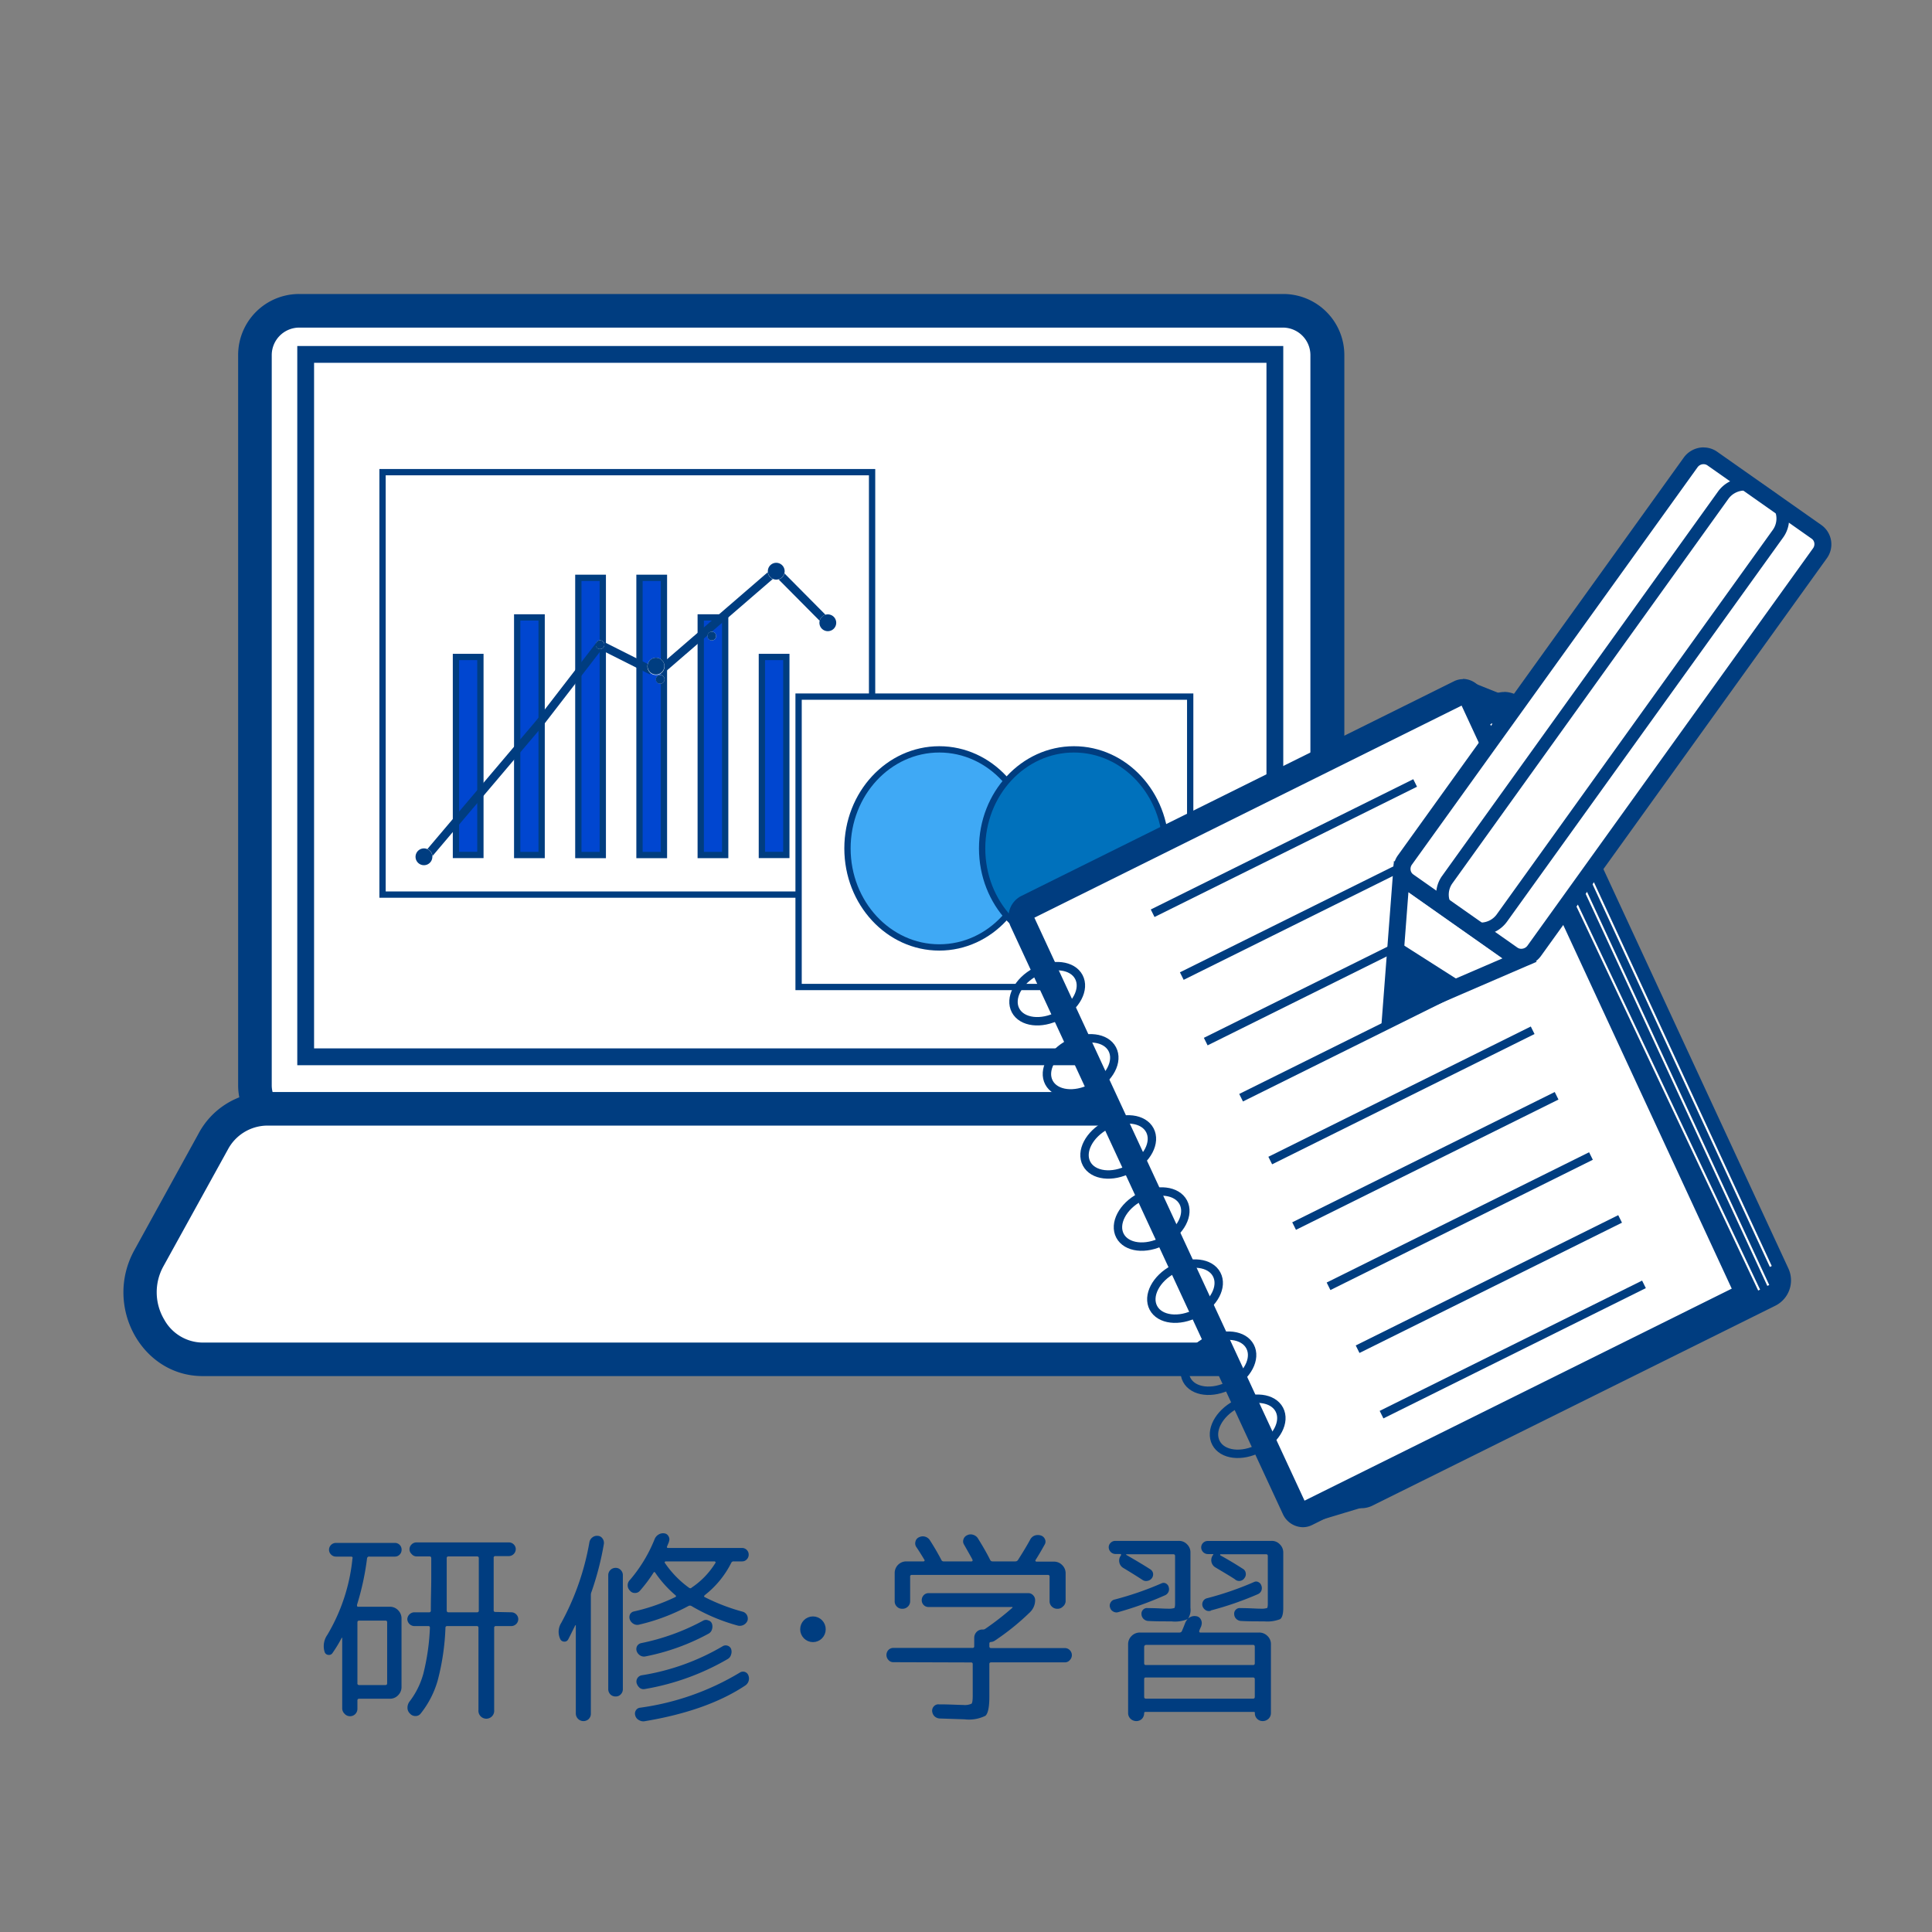 <svg id="レイヤー_1" data-name="レイヤー 1" xmlns="http://www.w3.org/2000/svg" viewBox="0 0 230 230"><rect x="0" y="0" width="230" height="230" fill="#808080" stroke="none"/><defs><style>.cls-1,.cls-6{fill:#fff;}.cls-11,.cls-2{fill:#003d80;}.cls-10,.cls-3,.cls-5,.cls-9{fill:none;}.cls-11,.cls-3,.cls-4,.cls-5,.cls-6,.cls-7,.cls-8,.cls-9{stroke:#003d80;}.cls-10,.cls-11,.cls-3,.cls-4,.cls-5,.cls-6,.cls-7,.cls-8,.cls-9{stroke-miterlimit:10;}.cls-3,.cls-4,.cls-6,.cls-7,.cls-8{stroke-width:0.75px;}.cls-4{fill:#0046d0;}.cls-7{fill:#3fa9f5;}.cls-8{fill:#0071bc;}.cls-9{stroke-width:3px;}.cls-10{stroke:#fff;stroke-width:0.25px;}</style></defs><g id="PC"><g id="PC上枠"><rect class="cls-1" x="30.35" y="37" width="127.69" height="97.48" rx="5.27"/><path class="cls-2" d="M152.77,39A3.28,3.28,0,0,1,156,42.27v86.94a3.28,3.28,0,0,1-3.27,3.27H35.62a3.28,3.28,0,0,1-3.27-3.27V42.27A3.28,3.28,0,0,1,35.62,39H152.77m0-4H35.62a7.26,7.26,0,0,0-7.27,7.27v86.94a7.27,7.27,0,0,0,7.27,7.27H152.77a7.28,7.28,0,0,0,7.27-7.27V42.27A7.27,7.27,0,0,0,152.77,35Z"/></g><g id="PC画面"><path class="cls-2" d="M150.77,43.19v81.62H37.39V43.19H150.77m2-2H35.39v85.62H152.77V41.19Z"/></g><g id="PC下枠"><path class="cls-1" d="M24.09,161.86a7.16,7.16,0,0,1-6.25-3.7,8.35,8.35,0,0,1-.12-8.37l7.64-13.85A7.36,7.36,0,0,1,31.74,132H153a7.36,7.36,0,0,1,6.37,3.91L167,149.79a8.35,8.35,0,0,1-.12,8.37,7.16,7.16,0,0,1-6.25,3.7Z"/><path class="cls-2" d="M153,134a5.35,5.35,0,0,1,4.62,2.88l7.64,13.84a6.37,6.37,0,0,1-.09,6.39,5.28,5.28,0,0,1-4.53,2.72H24.09a5.28,5.28,0,0,1-4.53-2.72,6.37,6.37,0,0,1-.09-6.39l7.64-13.84A5.36,5.36,0,0,1,31.74,134H153m0-4H31.74A9.33,9.33,0,0,0,23.61,135L16,148.82c-3.68,6.66.85,15,8.12,15H160.67c7.27,0,11.8-8.38,8.12-15L161.15,135A9.32,9.32,0,0,0,153,130Z"/></g></g><g id="棒_折れ線グラフ" data-name="棒＆折れ線グラフ"><rect class="cls-3" x="45.54" y="56.21" width="58.28" height="50.29"/><rect class="cls-4" x="54.28" y="78.21" width="2.91" height="23.57"/><rect class="cls-4" x="90.7" y="78.21" width="2.91" height="23.57"/><rect class="cls-4" x="68.85" y="68.79" width="2.91" height="33"/><rect class="cls-4" x="61.56" y="73.5" width="2.91" height="28.29" transform="translate(126.04 175.29) rotate(180)"/><rect class="cls-4" x="83.41" y="73.5" width="2.91" height="28.29" transform="translate(169.74 175.29) rotate(180)"/><rect class="cls-4" x="76.13" y="68.79" width="2.91" height="33"/><line class="cls-5" x1="50.93" y1="101.79" x2="64.28" y2="86.03"/><line class="cls-5" x1="64.28" y1="86.03" x2="71.44" y2="76.75"/><line class="cls-5" x1="71.44" y1="76.75" x2="77.58" y2="79.84"/><line class="cls-5" x1="78.6" y1="79.84" x2="92.92" y2="67.47"/><line class="cls-5" x1="92.92" y1="68.5" x2="98.04" y2="73.66"/><ellipse class="cls-1" cx="50.47" cy="102.01" rx="1.02" ry="1.03"/><path class="cls-2" d="M50.47,101a1,1,0,1,0,1,1,1,1,0,0,0-1-1Z"/><ellipse class="cls-1" cx="98.55" cy="74.17" rx="1.02" ry="1.03"/><path class="cls-2" d="M98.55,73.14a1,1,0,1,0,1,1,1,1,0,0,0-1-1Z"/><ellipse class="cls-1" cx="92.41" cy="67.99" rx="1.02" ry="1.03"/><path class="cls-2" d="M92.41,67a1,1,0,1,0,1,1,1,1,0,0,0-1-1Z"/><ellipse class="cls-1" cx="78.09" cy="79.33" rx="1.02" ry="1.03"/><path class="cls-2" d="M78.09,78.3a1,1,0,1,0,1,1,1,1,0,0,0-1-1Z"/><ellipse class="cls-1" cx="71.44" cy="76.75" rx="0.51" ry="0.52"/><path class="cls-2" d="M71.44,76.23a.52.52,0,1,0,.51.52.52.52,0,0,0-.51-.52Z"/><ellipse class="cls-1" cx="78.6" cy="80.87" rx="0.51" ry="0.52"/><path class="cls-2" d="M78.6,80.36a.52.52,0,1,0,.51.51.51.51,0,0,0-.51-.51Z"/><ellipse class="cls-1" cx="84.74" cy="75.72" rx="0.51" ry="0.52"/><path class="cls-2" d="M84.74,75.2a.52.52,0,1,0,.51.52.51.51,0,0,0-.51-.52Z"/></g><g id="円グラフ"><rect class="cls-6" x="95.07" y="82.93" width="46.62" height="34.57"/><ellipse class="cls-7" cx="111.82" cy="101" rx="10.93" ry="11.79"/><ellipse class="cls-8" cx="127.85" cy="101" rx="10.93" ry="11.79"/></g><g id="ノート"><g id="ノート-2" data-name="ノート"><g id="ノート枠"><path class="cls-2" d="M162.08,178a1.76,1.76,0,0,1-1.56-1l-30.89-66.66a1.88,1.88,0,0,1,.79-2.48L178.4,84a1.53,1.53,0,0,1,.69-.17,1.75,1.75,0,0,1,1.56,1l30.89,66.66a1.89,1.89,0,0,1-.78,2.48l-48,23.82A1.71,1.71,0,0,1,162.08,178Z"/><path class="cls-2" d="M179.09,85.37s.13,0,.2.18l30.89,66.66a.42.42,0,0,1-.09.51l-48,23.82s-.13,0-.2-.18L131,109.7a.42.42,0,0,1,.08-.51l48-23.81h0m0-3a3.15,3.15,0,0,0-1.36.32l-48,23.82a3.39,3.39,0,0,0-1.48,4.46l30.89,66.65a3.24,3.24,0,0,0,2.92,1.92,3,3,0,0,0,1.36-.32l48-23.82A3.37,3.37,0,0,0,212.9,151L182,84.29a3.24,3.24,0,0,0-2.92-1.92Z"/><path class="cls-1" d="M155.06,180.28a1.15,1.15,0,0,1-1-.7l-32.4-69.91a1.27,1.27,0,0,1,.51-1.66l51.54-25.58a1,1,0,0,1,.45-.11,1.15,1.15,0,0,1,1,.7l32.39,69.91a1.26,1.26,0,0,1-.51,1.66L155.5,180.17A1,1,0,0,1,155.06,180.28Z"/><path class="cls-2" d="M174,84l32.16,69.41-50.86,25.24-32.16-69.4L174,84m.19-3.15a2.41,2.41,0,0,0-1.11.26l-51.55,25.58a2.78,2.78,0,0,0-1.2,3.64l32.39,69.91a2.66,2.66,0,0,0,2.39,1.57,2.49,2.49,0,0,0,1.11-.27l51.54-25.58a2.74,2.74,0,0,0,1.2-3.63L176.52,82.39a2.64,2.64,0,0,0-2.38-1.57Z"/><g id="右上斜め線"><line class="cls-9" x1="174.24" y1="82.45" x2="180.85" y2="85.09"/></g><g id="左下斜め線"><line class="cls-5" x1="163.44" y1="178.56" x2="156.7" y2="180.59"/></g></g><g id="ノートの線上"><g id="ノートの線"><line class="cls-5" x1="137.22" y1="108.72" x2="168.47" y2="93.21"/></g><line id="ノートの線-2" data-name="ノートの線" class="cls-5" x1="140.69" y1="116.2" x2="171.94" y2="100.69"/><line id="ノートの線-3" data-name="ノートの線" class="cls-5" x1="143.54" y1="124" x2="174.78" y2="108.49"/></g><g id="ノートの線中"><g id="ノートの線-4" data-name="ノートの線"><line class="cls-5" x1="147.75" y1="130.68" x2="179" y2="115.17"/></g><line id="ノートの線-5" data-name="ノートの線" class="cls-5" x1="151.22" y1="138.16" x2="182.46" y2="122.65"/><line id="ノートの線-6" data-name="ノートの線" class="cls-5" x1="154.06" y1="145.96" x2="185.31" y2="130.45"/></g><g id="ノートの線下"><g id="ノートの線-7" data-name="ノートの線"><line class="cls-5" x1="158.16" y1="153.13" x2="189.4" y2="137.62"/></g><line id="ノートの線-8" data-name="ノートの線" class="cls-5" x1="161.62" y1="160.62" x2="192.87" y2="145.11"/><line id="ノートの線-9" data-name="ノートの線" class="cls-5" x1="164.47" y1="168.41" x2="195.71" y2="152.9"/></g></g><g id="ノートの穴"><ellipse class="cls-5" cx="124.66" cy="118.31" rx="4.26" ry="2.95" transform="translate(-40.8 71.84) rotate(-27.82)"/><ellipse class="cls-5" cx="128.64" cy="126.9" rx="4.26" ry="2.95" transform="translate(-44.35 74.69) rotate(-27.82)"/><ellipse class="cls-5" cx="148.53" cy="169.81" rx="4.26" ry="2.95" transform="translate(-62.08 88.93) rotate(-27.82)"/><ellipse class="cls-5" cx="133.12" cy="136.55" rx="4.26" ry="2.95" transform="translate(-48.34 77.9) rotate(-27.82)"/><ellipse class="cls-5" cx="145.05" cy="162.3" rx="4.26" ry="2.95" transform="translate(-58.98 86.44) rotate(-27.82)"/><ellipse class="cls-5" cx="141.07" cy="153.72" rx="4.26" ry="2.95" transform="translate(-55.43 83.59) rotate(-27.82)"/><ellipse class="cls-5" cx="137.09" cy="145.14" rx="4.26" ry="2.95" transform="translate(-51.88 80.74) rotate(-27.82)"/></g><g id="ノートのページ"><line class="cls-10" x1="177.52" y1="86.17" x2="209.42" y2="153.58"/><line class="cls-10" x1="179.15" y1="85.36" x2="210.51" y2="153.03"/><line class="cls-10" x1="180.78" y1="85.96" x2="210.81" y2="150.77"/></g></g><g id="鉛筆"><polygon class="cls-1" points="166.8 104.38 180.91 114.31 165.54 120.92 166.8 104.38"/><path class="cls-2" d="M167.67,106.21l11.2,7.88-12.2,5.26,1-13.14m-1.73-3.66-1.52,19.94,18.53-8-17-12Z"/><polygon class="cls-2" points="167.05 113.68 171.9 116.74 166.92 119.16 167.05 113.68"/><path class="cls-2" d="M168,115.47l1.83,1.16-1.88.91,0-2.07m-1.91-3.58-.22,8.88,8.07-3.92-7.85-5Z"/><path class="cls-1" d="M181.15,114a1.82,1.82,0,0,1-1.06-.33l-12.37-8.7a1.79,1.79,0,0,1-.74-1.17,1.83,1.83,0,0,1,.33-1.39l33.95-47.3a1.92,1.92,0,0,1,1.55-.8,1.86,1.86,0,0,1,1.06.34l12.37,8.7a1.79,1.79,0,0,1,.73,1.17,1.82,1.82,0,0,1-.32,1.39l-34,47.3A1.88,1.88,0,0,1,181.15,114Z"/><path class="cls-2" d="M202.81,55.26a.82.82,0,0,1,.48.16l12.37,8.7a.77.77,0,0,1,.33.52.85.85,0,0,1-.15.63l-34,47.31a.91.91,0,0,1-.73.37.78.78,0,0,1-.48-.15l-12.38-8.7a.77.77,0,0,1-.32-.52.87.87,0,0,1,.15-.64l34-47.3a.88.88,0,0,1,.73-.38m0-2a2.93,2.93,0,0,0-2.36,1.21l-34,47.31a2.81,2.81,0,0,0,.65,4l12.37,8.71a2.91,2.91,0,0,0,1.64.51,2.87,2.87,0,0,0,2.35-1.21l34-47.3a2.82,2.82,0,0,0-.65-4l-12.37-8.7a2.79,2.79,0,0,0-1.63-.52Z"/><path class="cls-2" d="M207.68,58.4h0a2.28,2.28,0,0,1,1.31.41l1.55,1.09a2.22,2.22,0,0,1,.91,1.45,2.32,2.32,0,0,1-.4,1.73L178.2,108.83a2.36,2.36,0,0,1-1.92,1,2.25,2.25,0,0,1-1.31-.42l-1.55-1.09a2.21,2.21,0,0,1-.92-1.45,2.31,2.31,0,0,1,.41-1.72l32.84-45.75a2.39,2.39,0,0,1,1.93-1m0-1.5a3.89,3.89,0,0,0-3.15,1.61l-32.84,45.75a3.76,3.76,0,0,0,.87,5.28l1.54,1.09a3.81,3.81,0,0,0,2.18.69,3.86,3.86,0,0,0,3.14-1.62L212.27,64a3.76,3.76,0,0,0-.87-5.28l-1.55-1.08a3.73,3.73,0,0,0-2.17-.69Z"/></g><ellipse id="中黒" class="cls-11" cx="96.78" cy="193.96" rx="1.02" ry="1.03"/><path class="cls-2" d="M43.7,185.49a31.76,31.76,0,0,1-1.2,5.56c0,.15,0,.23.15.23H46.4a1.33,1.33,0,0,1,1,.42,1.37,1.37,0,0,1,.4,1v8.11a1.37,1.37,0,0,1-.4,1,1.33,1.33,0,0,1-1,.42H42.77c-.15,0-.22.07-.22.2v1a.89.89,0,0,1-.26.63A.88.88,0,0,1,41,204a.89.89,0,0,1-.26-.63V195s0-.05,0-.05,0,0-.07.05a16.31,16.31,0,0,1-1.08,1.78.5.5,0,0,1-.52.23.5.5,0,0,1-.43-.37,2.32,2.32,0,0,1,.32-2,22,22,0,0,0,3-9.11.17.17,0,0,0,0-.15.2.2,0,0,0-.16-.07H40a.79.79,0,0,1-.59-.25.78.78,0,0,1-.24-.57.81.81,0,0,1,.24-.57.82.82,0,0,1,.59-.24H47a.79.79,0,0,1,.81.81.8.8,0,0,1-.23.58.78.78,0,0,1-.58.24H44A.25.25,0,0,0,43.7,185.49Zm-1.15,7.64v7.25a.19.19,0,0,0,.22.22h3.12c.13,0,.2-.07.2-.22v-7.25a.18.18,0,0,0-.2-.2H42.77C42.62,192.93,42.55,193,42.55,193.13Zm18.34-1.19a.82.82,0,0,1,.57.25.81.81,0,0,1,.24.57.84.84,0,0,1-.81.82H59.05a.19.19,0,0,0-.22.22v9.77a.94.94,0,1,1-1.87,0V193.8a.19.19,0,0,0-.22-.22H53.25c-.14,0-.22.06-.22.2a28.5,28.5,0,0,1-.93,6.3,11.26,11.26,0,0,1-2,3.89.76.76,0,0,1-.64.32.85.85,0,0,1-.66-.3.93.93,0,0,1-.29-.7,1.22,1.22,0,0,1,.27-.76,9.55,9.55,0,0,0,1.62-3.29,26.63,26.63,0,0,0,.78-5.46c0-.14-.06-.2-.19-.2H49.3a.86.86,0,0,1-.81-.82.86.86,0,0,1,.81-.82h1.77a.19.19,0,0,0,.22-.22c0-1.51.05-2.78.05-3.78v-2.43c0-.15-.07-.22-.2-.22H49.6A.78.78,0,0,1,49,185a.75.75,0,0,1-.25-.57.78.78,0,0,1,.25-.57.81.81,0,0,1,.59-.24h11a.8.8,0,0,1,.56.23.79.79,0,0,1,.25.58.84.84,0,0,1-.81.82h-1.6a.19.19,0,0,0-.22.22v6.21a.19.19,0,0,0,.22.22ZM57,191.72v-6.21a.19.19,0,0,0-.22-.22H53.4a.19.19,0,0,0-.22.22v2.43c0,1.75,0,3,0,3.76,0,.16.07.24.2.24h3.41A.19.19,0,0,0,57,191.72Z"/><path class="cls-2" d="M70.17,183.58a.94.94,0,0,1,.37-.57.88.88,0,0,1,.64-.17.71.71,0,0,1,.55.32.87.87,0,0,1,.16.64,35.35,35.35,0,0,1-1.47,5.7.93.93,0,0,0-.08.39V204a.89.89,0,0,1-.25.64.91.91,0,0,1-1.54-.64V193.48s0,0,0,0l-.06,0c-.5,1-.79,1.6-.86,1.71a.49.49,0,0,1-.5.24.52.52,0,0,1-.45-.34,2,2,0,0,1,.14-1.9A31,31,0,0,0,70.17,183.58Zm3.73,18.13a.79.79,0,0,1-.61.25.85.85,0,0,1-.63-.25.89.89,0,0,1-.25-.64V187.54a.87.87,0,0,1,.88-.89.8.8,0,0,1,.61.26.85.85,0,0,1,.25.63v13.53A.89.89,0,0,1,73.9,201.71Zm14.44-17.43a.79.79,0,0,1,.79.79.78.78,0,0,1-.24.58.73.73,0,0,1-.55.23h-1a.29.29,0,0,0-.29.18,11.31,11.31,0,0,1-3.14,3.83c-.12.12-.12.2,0,.25a23.46,23.46,0,0,0,4.51,1.73.82.82,0,0,1,.51.42.9.9,0,0,1,.06.64,1,1,0,0,1-1.13.6,22.39,22.39,0,0,1-5.53-2.33.37.37,0,0,0-.39,0,23.67,23.67,0,0,1-5.82,2.2.87.87,0,0,1-.67-.07,1,1,0,0,1-.46-.5.83.83,0,0,1,0-.62.68.68,0,0,1,.47-.37,22.93,22.93,0,0,0,4.93-1.71q.18-.09,0-.24A13.53,13.53,0,0,1,78,187.22c-.07-.1-.13-.1-.2,0a17.25,17.25,0,0,1-1.64,2.18.75.75,0,0,1-.58.24.72.72,0,0,1-.58-.27.89.89,0,0,1,0-1.29,17.41,17.41,0,0,0,2.92-4.82,1.11,1.11,0,0,1,.47-.57,1,1,0,0,1,.68-.15.64.64,0,0,1,.51.34.7.7,0,0,1,.06.63c0,.06-.05.16-.1.28l-.12.29c-.07.13,0,.2.12.2Zm-.27,14.84a.7.7,0,0,1,.58-.09.67.67,0,0,1,.43.39,1,1,0,0,1-.35,1.23c-3,2-7,3.43-12,4.26a1,1,0,0,1-.67-.14.84.84,0,0,1-.43-.53.73.73,0,0,1,.06-.61.66.66,0,0,1,.5-.33A31.13,31.13,0,0,0,88.07,199.12Zm-11.22-1.93a.85.85,0,0,1-.64-.11,1,1,0,0,1-.42-.53.77.77,0,0,1,.06-.6.73.73,0,0,1,.48-.34,26.45,26.45,0,0,0,7.42-2.7.71.71,0,0,1,.59,0,.62.62,0,0,1,.42.4,1.06,1.06,0,0,1,0,.66.82.82,0,0,1-.42.52A26.21,26.21,0,0,1,76.85,197.19Zm-1.06,3.19a.76.76,0,0,1,.59-.94A27.47,27.47,0,0,0,86,196a.68.68,0,0,1,.59-.09.65.65,0,0,1,.44.38,1,1,0,0,1,0,.69.84.84,0,0,1-.41.53,29.36,29.36,0,0,1-9.83,3.56.76.76,0,0,1-.62-.12A1.2,1.2,0,0,1,75.79,200.38Zm9.38-14.32a.08.08,0,0,0,0-.11.13.13,0,0,0-.12-.07H79.26a.11.11,0,0,0-.11.07.07.07,0,0,0,0,.11A11.89,11.89,0,0,0,82,189c.13.1.25.11.34,0A9.55,9.55,0,0,0,85.17,186.06Z"/><path class="cls-2" d="M106.36,197.88a.75.75,0,0,1-.59-.26.87.87,0,0,1,0-1.2.81.81,0,0,1,.59-.24h9.43c.13,0,.19-.07.19-.2v-1a1,1,0,0,1,.29-.71.94.94,0,0,1,.7-.28H117a.47.47,0,0,0,.32-.1l0,0s0,0,0,0a33.3,33.3,0,0,0,3.21-2.5s0,0,0-.08a.09.09,0,0,0-.08,0h-9.91a.77.77,0,0,1-.58-.24.8.8,0,0,1-.23-.57.85.85,0,0,1,.24-.6.78.78,0,0,1,.57-.24h11.88a.77.77,0,0,1,.56.24.82.82,0,0,1,.25.6,2,2,0,0,1-.59,1.41,28.94,28.94,0,0,1-4.22,3.41.88.88,0,0,1-.42.15c-.15,0-.22.07-.22.2V196c0,.13.07.2.22.2h8.77a.8.8,0,0,1,.58.24.84.84,0,0,1,0,1.2.75.75,0,0,1-.58.26h-8.77c-.15,0-.22.07-.22.2V202c0,1.22-.16,2-.47,2.26a4.41,4.41,0,0,1-2.48.42l-3-.1a1,1,0,0,1-.59-.27,1,1,0,0,1-.27-.6.75.75,0,0,1,.22-.59.7.7,0,0,1,.59-.22c1.31,0,2.27.07,2.88.07a1.92,1.92,0,0,0,1-.15c.1-.1.14-.44.14-1v-3.71c0-.13-.06-.2-.19-.2Zm20.17-6.62a.85.85,0,0,1-.65.26.89.89,0,0,1-.66-.26.86.86,0,0,1-.27-.65v-2.92a.18.18,0,0,0-.2-.2h-16.2a.18.18,0,0,0-.2.2v2.92a.86.86,0,0,1-.27.65.89.89,0,0,1-.66.26.84.84,0,0,1-.65-.26.85.85,0,0,1-.26-.65v-3.34a1.38,1.38,0,0,1,1.37-1.39h2.06a.14.14,0,0,0,.12-.06.14.14,0,0,0,0-.11c-.22-.36-.53-.89-1-1.58a.77.77,0,0,1-.07-.63.72.72,0,0,1,.41-.49,1,1,0,0,1,1.33.4c.44.68.88,1.43,1.33,2.28a.29.29,0,0,0,.31.19h3.29a.13.13,0,0,0,.12-.07c0-.05,0-.09,0-.12-.18-.35-.52-.94-1-1.79a.72.72,0,0,1-.08-.65.76.76,0,0,1,.43-.48.91.91,0,0,1,.74-.05,1,1,0,0,1,.58.47c.51.82,1,1.66,1.43,2.52a.3.3,0,0,0,.29.17h2.7a.36.36,0,0,0,.32-.17c.64-1,1.12-1.81,1.45-2.42a1,1,0,0,1,.55-.49,1.14,1.14,0,0,1,.73,0,.78.78,0,0,1,.47.42.66.66,0,0,1,0,.61c-.41.75-.78,1.37-1.11,1.89a.09.09,0,0,0,0,.12.11.11,0,0,0,.11.07h2.06a1.32,1.32,0,0,1,1,.41,1.34,1.34,0,0,1,.41,1v3.34A.89.89,0,0,1,126.53,191.26Z"/><path class="cls-2" d="M132.78,185a.82.82,0,0,1-.79-.79.72.72,0,0,1,.24-.55.75.75,0,0,1,.55-.22h7.54a1.3,1.3,0,0,1,1,.41,1.33,1.33,0,0,1,.4,1v6.56a1.91,1.91,0,0,1-.29,1.29,1.12,1.12,0,0,1,.95-.3.71.71,0,0,1,.58.4.88.88,0,0,1,.06.71c0,.09-.08.2-.13.34a2.07,2.07,0,0,0-.11.28.16.16,0,0,0,0,.15.11.11,0,0,0,.11.07h7a1.38,1.38,0,0,1,1,.41,1.32,1.32,0,0,1,.41,1v8.16a.94.94,0,0,1-.28.69,1,1,0,0,1-.7.28h0a.9.9,0,0,1-.66-.27.88.88,0,0,1-.27-.67c0-.1,0-.15-.13-.15H136.34c-.08,0-.13.05-.13.15a1,1,0,0,1-.26.67.94.94,0,0,1-.67.27h0a1,1,0,0,1-.7-.28.94.94,0,0,1-.28-.69v-8.16a1.36,1.36,0,0,1,.41-1,1.38,1.38,0,0,1,1-.41h4.72a.3.3,0,0,0,.29-.22c.17-.39.29-.7.37-.91a1.35,1.35,0,0,1,.3-.47,3.94,3.94,0,0,1-1.94.27c-1,0-2,0-2.78-.05a.85.85,0,0,1-.54-.25.84.84,0,0,1-.24-.54.68.68,0,0,1,.19-.55.64.64,0,0,1,.54-.19c1.08,0,1.88.07,2.38.07a2.43,2.43,0,0,0,.78-.07c.07,0,.11-.23.11-.52v-5.67c0-.15-.07-.22-.2-.22h-5.57s-.05,0-.05,0a.14.14,0,0,0,0,.07c1.15.66,2.11,1.23,2.88,1.73a.7.7,0,0,1,.32.48.77.77,0,0,1-.15.58.83.83,0,0,1-.53.31.75.75,0,0,1-.6-.13c-.66-.43-1.4-.89-2.23-1.39a1,1,0,0,1-.51-.7,1,1,0,0,1,.21-.83s0-.07,0-.1a.08.08,0,0,0-.08-.05Zm6.33,3.88a.83.83,0,0,1,0,.62.8.8,0,0,1-.43.42,40.63,40.63,0,0,1-5.55,2,.73.73,0,0,1-.6-.07.74.74,0,0,1-.38-.48.66.66,0,0,1,.06-.58.68.68,0,0,1,.45-.36,37.53,37.53,0,0,0,5.6-1.93.58.58,0,0,1,.53,0A.74.74,0,0,1,139.11,188.85Zm-2.9,7.23V198c0,.15.07.22.2.22h12.77c.13,0,.2-.07.2-.22v-1.95c0-.15-.07-.23-.2-.23H136.41C136.28,195.85,136.21,195.93,136.21,196.08Zm0,3.83V202c0,.15.07.22.2.22h12.77c.13,0,.2-.07.2-.22v-2.08c0-.15-.07-.22-.2-.22H136.41C136.28,199.69,136.21,199.76,136.21,199.91Zm15.15-16.5a1.29,1.29,0,0,1,1,.41,1.34,1.34,0,0,1,.41,1v6.56c0,.73-.13,1.18-.38,1.35a4.24,4.24,0,0,1-1.9.26c-1.05,0-2,0-2.78-.05a.85.85,0,0,1-.54-.25.79.79,0,0,1-.24-.54.65.65,0,0,1,.19-.55.64.64,0,0,1,.54-.19c1.08,0,1.88.07,2.38.07a2.48,2.48,0,0,0,.78-.07c.07,0,.11-.23.11-.52v-5.67c0-.15-.07-.22-.2-.22h-5.42s-.05,0-.05.05,0,.06,0,.07c1,.55,1.89,1.09,2.73,1.63a.67.67,0,0,1,.31.49.73.73,0,0,1-.14.58A.75.75,0,0,1,147,188c-.37-.25-1.16-.72-2.35-1.43a1,1,0,0,1-.25-1.44c.08-.08.06-.12-.07-.12h-.54a.8.8,0,0,1-.79-.79.75.75,0,0,1,.23-.55.78.78,0,0,1,.56-.22Zm-7.21,8.31a.72.72,0,0,1-.61-.06.87.87,0,0,1-.38-.48.74.74,0,0,1,.06-.58.72.72,0,0,1,.46-.36,37.53,37.53,0,0,0,5.6-1.93.56.56,0,0,1,.52,0,.69.69,0,0,1,.36.41.83.83,0,0,1,0,.62.8.8,0,0,1-.43.42A38.78,38.78,0,0,1,144.15,191.72Z"/></svg>